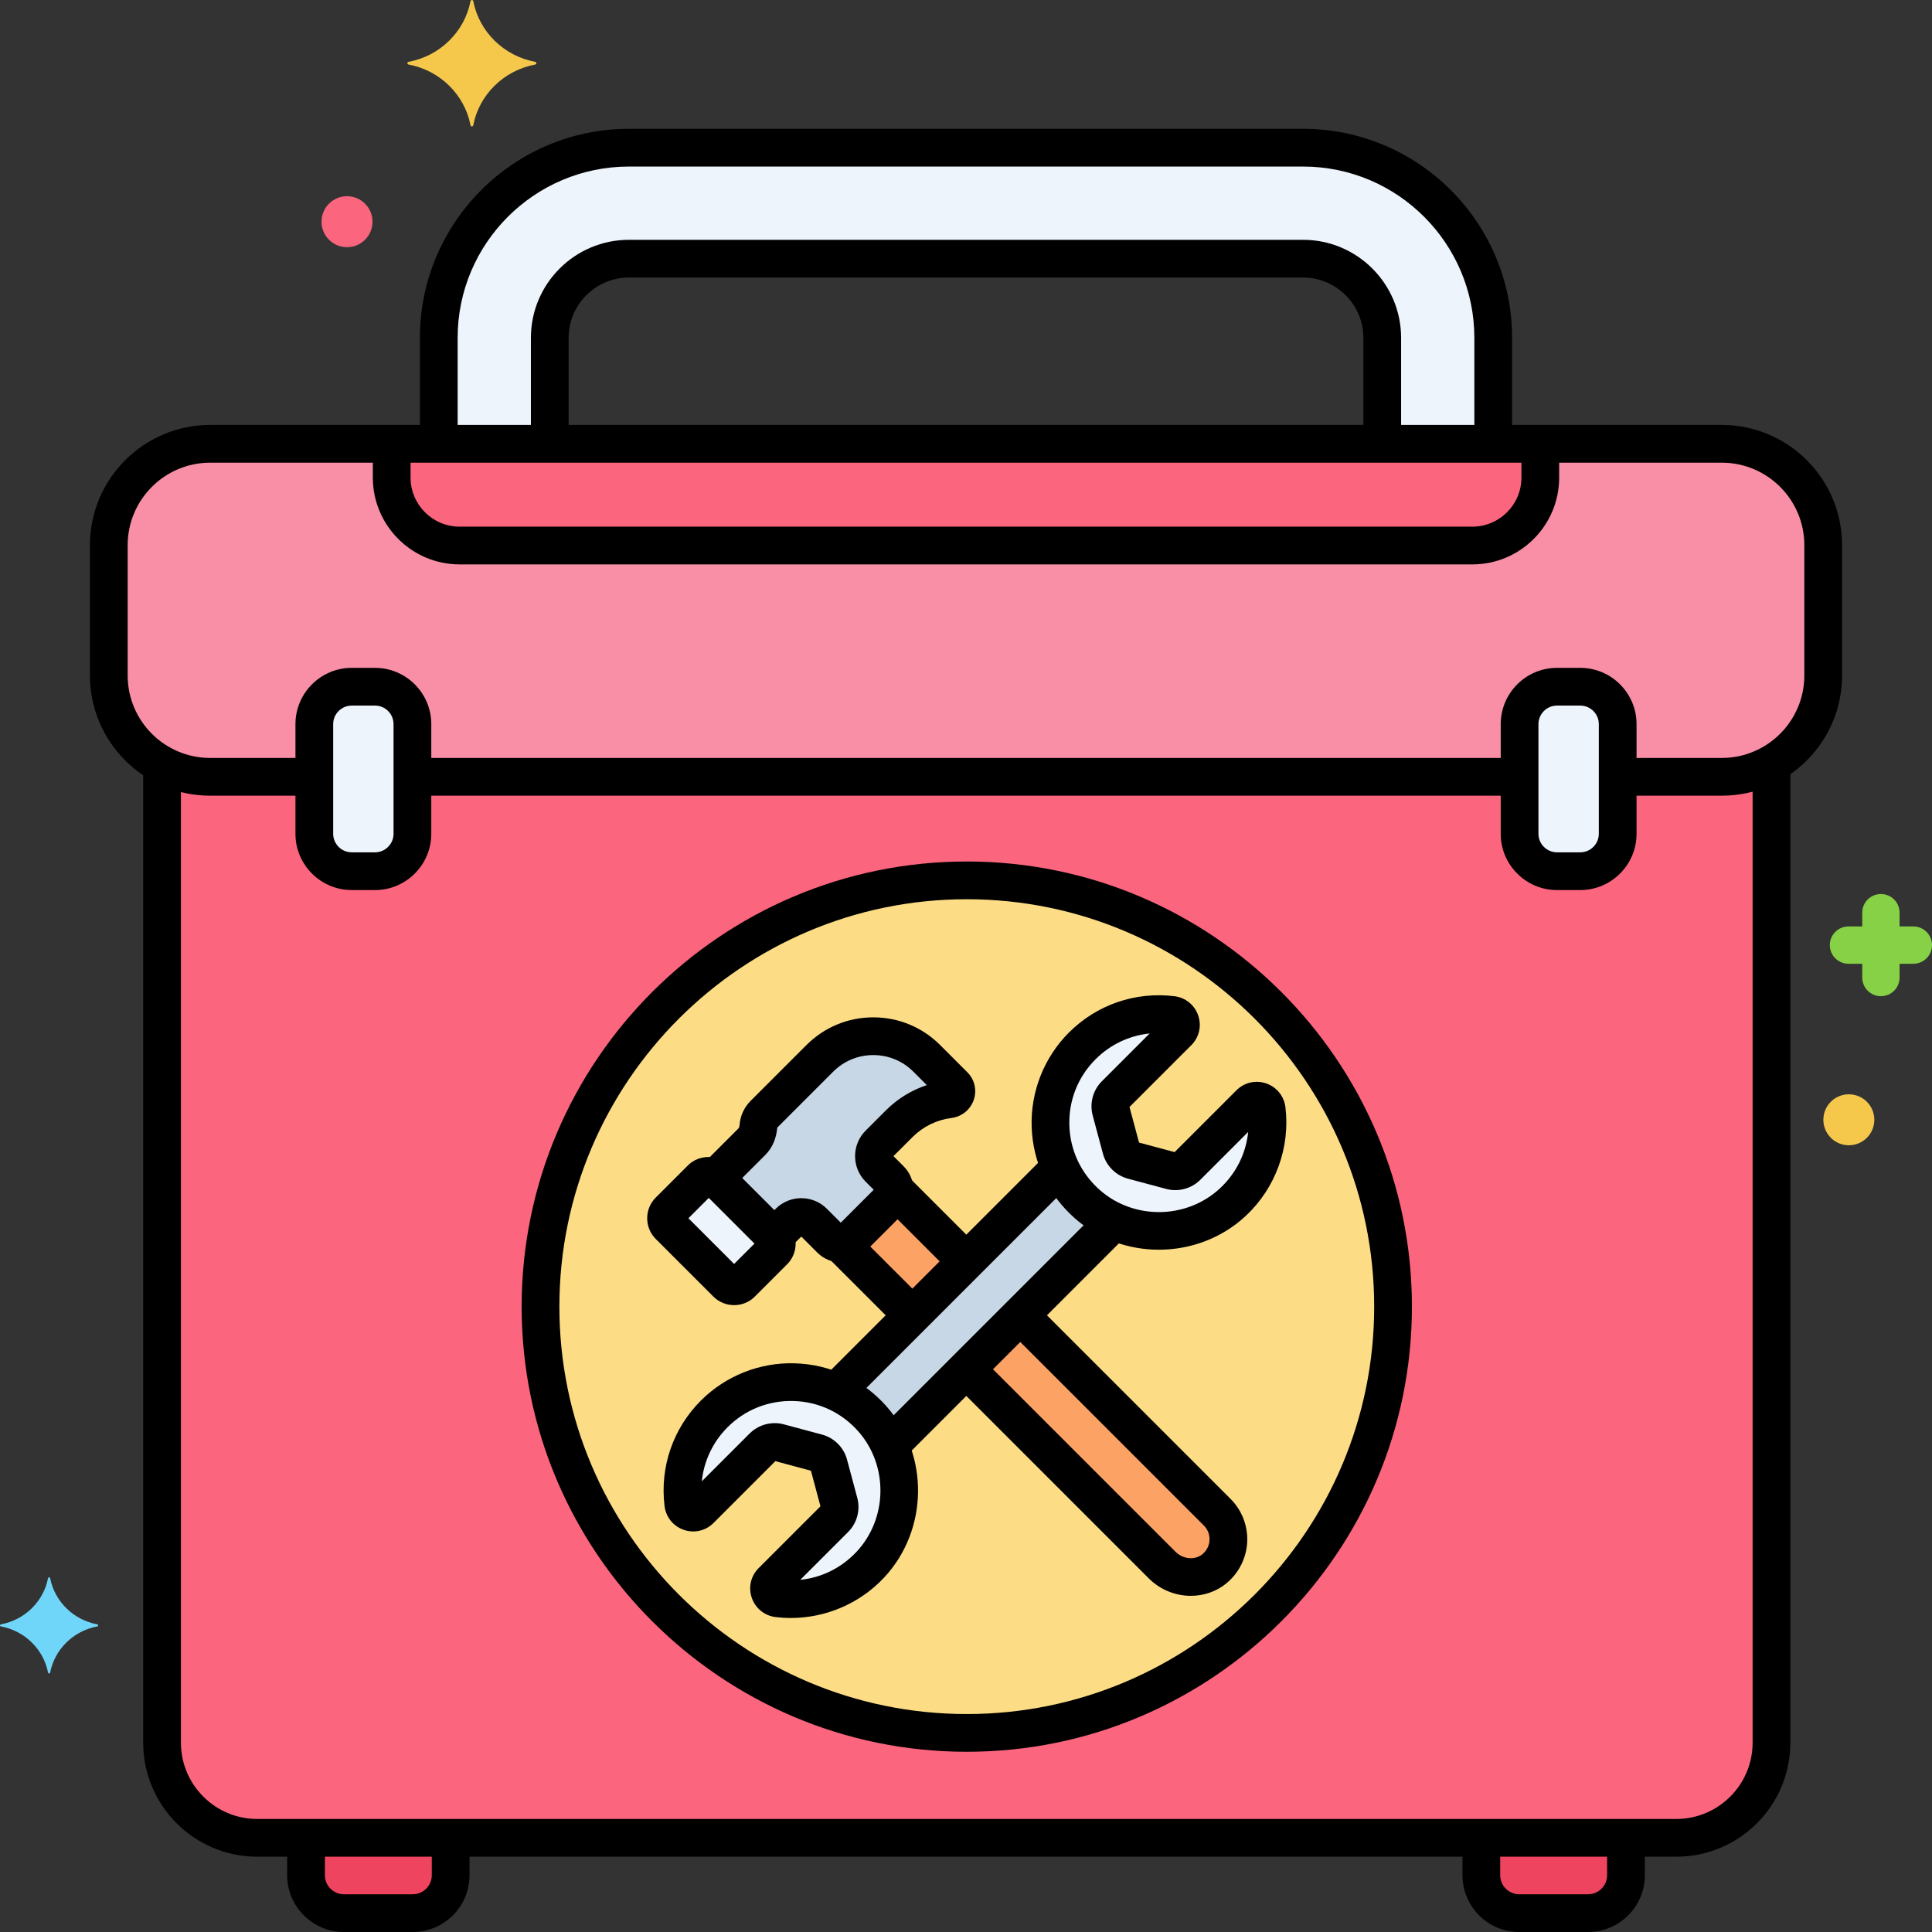 <svg enable-background="new 0 0 256 256" height="512" viewBox="0 0 256 256" width="512" xmlns="http://www.w3.org/2000/svg"><rect x="0" y="0" width="256" height="256" fill="#333333" stroke="none"/><g id="Layer_45"><g><g><g><g><path d="m72.847 58.809v-14.046c0-5.782 4.704-10.486 10.486-10.486h89.334c5.782 0 10.486 4.704 10.486 10.486v14.046h14.707v-14.046c0-13.892-11.301-25.193-25.193-25.193h-89.334c-13.892 0-25.193 11.301-25.193 25.193v14.046z" fill="#edf4fc"/></g></g></g><g><g><path d="m228.154 58.809h-200.308c-7.386 0-13.428 6.043-13.428 13.428v17.265c0 7.386 6.043 13.428 13.428 13.428h13.803v-6.978c0-2.74 2.221-4.961 4.961-4.961h3.078c2.74 0 4.96 2.221 4.96 4.961v6.978h146.706v-6.978c0-2.74 2.221-4.961 4.961-4.961h3.078c2.74 0 4.96 2.221 4.96 4.961v6.978h13.803c7.386 0 13.428-6.043 13.428-13.428v-17.265c-.001-7.385-6.044-13.428-13.43-13.428z" fill="#f98fa6"/></g></g><g><g><path d="m228.154 102.931h-13.803v7.547c0 2.74-2.221 4.96-4.96 4.96h-3.078c-2.74 0-4.961-2.221-4.961-4.96v-7.547h-146.705v7.547c0 2.74-2.221 4.96-4.96 4.96h-3.078c-2.74 0-4.961-2.221-4.961-4.96v-7.547h-13.802c-2.302 0-4.473-.588-6.372-1.62v129.604c0 6.934 5.673 12.606 12.606 12.606h188.045c6.934 0 12.606-5.673 12.606-12.606v-129.727c-1.947 1.105-4.189 1.743-6.577 1.743z" fill="#fc657e"/></g></g><g><g><path d="m196.285 243.522v4.955c0 2.774 2.249 5.023 5.024 5.023h9.117c2.774 0 5.023-2.249 5.023-5.023v-4.955z" fill="#ef4460"/></g></g><g><g><path d="m40.551 243.522v4.955c0 2.774 2.249 5.023 5.024 5.023h9.117c2.774 0 5.023-2.249 5.023-5.023v-4.955z" fill="#ef4460"/></g></g><g><g><path d="m51.904 58.809v4.48c0 4.948 4.048 8.997 8.997 8.997h134.199c4.948 0 8.997-4.048 8.997-8.997v-4.48z" fill="#fc657e"/></g></g><g><g><path d="m49.687 90.993h-3.078c-2.74 0-4.961 2.221-4.961 4.961v14.525c0 2.74 2.221 4.96 4.961 4.96h3.078c2.74 0 4.96-2.221 4.96-4.96v-14.526c0-2.739-2.221-4.96-4.96-4.96z" fill="#edf4fc"/></g></g><g><g><path d="m209.391 90.993h-3.078c-2.74 0-4.961 2.221-4.961 4.961v14.525c0 2.74 2.221 4.96 4.961 4.96h3.078c2.74 0 4.96-2.221 4.96-4.96v-14.526c.001-2.739-2.22-4.96-4.96-4.96z" fill="#edf4fc"/></g></g><g><g><circle cx="128.103" cy="173.136" fill="#fcdd86" r="56.483"/></g></g><g><g><path d="m90.538 199.253c.132 1.093 1.459 1.561 2.238.783l8.325-8.325c.55-.55 1.353-.765 2.105-.564l5.074 1.36c.752.201 1.339.789 1.541 1.541l1.36 5.074c.201.752-.014 1.554-.564 2.105l-8.325 8.325c-.779.779-.309 2.105.784 2.238 4.392.532 8.981-.959 12.26-4.474 4.996-5.357 5.121-13.805.272-19.296-5.543-6.277-15.134-6.5-20.965-.67-3.251 3.249-4.618 7.668-4.105 11.903z" fill="#edf4fc"/></g></g><g><g><path d="m155.307 134.484c1.093.132 1.561 1.459.783 2.238l-8.325 8.325c-.55.55-.765 1.353-.564 2.105l1.36 5.074c.201.752.789 1.339 1.541 1.541l5.074 1.36c.752.201 1.554-.014 2.105-.564l8.325-8.325c.779-.779 2.105-.309 2.238.784.532 4.392-.959 8.981-4.474 12.26-5.357 4.996-13.805 5.121-19.296.272-6.277-5.543-6.5-15.134-.67-20.965 3.249-3.251 7.668-4.618 11.903-4.105z" fill="#edf4fc"/></g></g><g><g><path d="m144.072 159.553c-1.586-1.401-2.783-3.061-3.596-4.853l-29.721 29.721c1.792.813 3.452 2.01 4.853 3.596.96 1.087 1.716 2.292 2.287 3.564l29.741-29.741c-1.272-.57-2.477-1.327-3.564-2.287z" fill="#c7d7e5"/></g></g><g><g><path d="m92.935 156.174-4.27 4.27c-.542.542-.542 1.421 0 1.963l7.626 7.626c.542.542 1.421.542 1.963 0l4.27-4.27c.542-.542.542-1.421 0-1.963l-7.626-7.626c-.542-.542-1.421-.542-1.963 0z" fill="#edf4fc"/></g></g><g><g><path d="m108.63 140.239-7.408 7.408c-.447.447-.69 1.016-.735 1.599-.058.756-.311 1.484-.847 2.021l-4.833 4.833c.03.025.063.046.091.074l7.626 7.626c.028.028.049.061.075.091l1.96-1.96c.893-.893 2.34-.893 3.233 0l2.292 2.292c.732.732 1.918.732 2.65 0l5.249-5.249c.732-.732.732-1.918 0-2.65l-1.513-1.513c-.893-.893-.893-2.34 0-3.233l2.693-2.693c1.792-1.792 4.115-2.913 6.585-3.224.898-.113 1.297-1.179.657-1.819l-3.605-3.605c-3.914-3.911-10.257-3.911-14.17.002z" fill="#c7d7e5"/></g></g><g><g><path d="m161.289 200.38-26.096-26.096-7.15 7.15 25.943 25.943c1.867 1.867 4.899 2.169 6.935.488 2.335-1.929 2.458-5.395.368-7.485z" fill="#fca265"/></g></g><g><g><path d="m128.043 167.134-9.514-9.514c.008.49-.172.981-.546 1.355l-5.249 5.249c-.374.374-.865.554-1.355.546l9.514 9.515z" fill="#fca265"/></g></g><g><g><path d="m58.14 60.792c-1.381 0-2.5-1.119-2.5-2.5v-13.53c0-15.27 12.423-27.693 27.693-27.693h89.334c15.271 0 27.693 12.423 27.693 27.693v13.394c0 1.381-1.119 2.5-2.5 2.5s-2.5-1.119-2.5-2.5v-13.393c0-12.513-10.181-22.693-22.693-22.693h-89.334c-12.513 0-22.693 10.18-22.693 22.693v13.53c0 1.38-1.119 2.499-2.5 2.499z"/></g></g><g><g><path d="m72.847 60.656c-1.381 0-2.5-1.119-2.5-2.5v-13.393c0-7.161 5.825-12.986 12.986-12.986h89.334c7.161 0 12.986 5.825 12.986 12.986v13.237c0 1.381-1.119 2.5-2.5 2.5s-2.5-1.119-2.5-2.5v-13.237c0-4.403-3.583-7.986-7.986-7.986h-89.334c-4.403 0-7.986 3.583-7.986 7.986v13.394c0 1.38-1.119 2.499-2.5 2.499z"/></g></g><g><g><path d="m228.154 105.431h-13.091c-1.381 0-2.5-1.119-2.5-2.5s1.119-2.5 2.5-2.5h13.091c6.026 0 10.929-4.902 10.929-10.928v-17.266c0-6.026-4.902-10.929-10.929-10.929h-200.308c-6.026 0-10.929 4.903-10.929 10.929v17.266c0 6.026 4.902 10.928 10.929 10.928h13.279c1.381 0 2.5 1.119 2.5 2.5s-1.119 2.5-2.5 2.5h-13.279c-8.783 0-15.929-7.146-15.929-15.928v-17.266c0-8.783 7.146-15.929 15.929-15.929h200.309c8.783 0 15.929 7.146 15.929 15.929v17.266c-.001 8.783-7.146 15.928-15.93 15.928z"/></g></g><g><g><path d="m200.813 105.431h-145.625c-1.381 0-2.5-1.119-2.5-2.5s1.119-2.5 2.5-2.5h145.624c1.381 0 2.5 1.119 2.5 2.5s-1.119 2.5-2.499 2.5z"/></g></g><g><g><path d="m222.125 246.022h-188.045c-8.33 0-15.106-6.777-15.106-15.106v-129.103c0-1.381 1.119-2.5 2.5-2.5s2.5 1.119 2.5 2.5v129.103c0 5.573 4.534 10.106 10.106 10.106h188.045c5.572 0 10.106-4.534 10.106-10.106v-129.228c0-1.381 1.119-2.5 2.5-2.5s2.5 1.119 2.5 2.5v129.228c0 8.329-6.776 15.106-15.106 15.106z"/></g></g><g><g><path d="m210.426 256h-9.117c-4.148 0-7.523-3.375-7.523-7.523v-4.185c0-1.381 1.119-2.5 2.5-2.5s2.5 1.119 2.5 2.5v4.185c0 1.392 1.132 2.523 2.523 2.523h9.117c1.392 0 2.523-1.132 2.523-2.523v-4.269c0-1.381 1.119-2.5 2.5-2.5s2.5 1.119 2.5 2.5v4.269c0 4.148-3.375 7.523-7.523 7.523z"/></g></g><g><g><path d="m54.691 256h-9.117c-4.148 0-7.523-3.375-7.523-7.523v-4.185c0-1.381 1.119-2.5 2.5-2.5s2.5 1.119 2.5 2.5v4.185c0 1.392 1.132 2.523 2.523 2.523h9.117c1.392 0 2.523-1.132 2.523-2.523v-4.144c0-1.381 1.119-2.5 2.5-2.5s2.5 1.119 2.5 2.5v4.144c.001 4.148-3.374 7.523-7.523 7.523z"/></g></g><g><g><path d="m70.918 8.551c-4.149.773-7.419 3.976-8.208 8.041-.04.204-.325.204-.364 0-.789-4.065-4.059-7.268-8.208-8.041-.208-.039-.208-.318 0-.357 4.149-.773 7.419-3.976 8.208-8.041.04-.204.325-.204.364 0 .789 4.065 4.059 7.268 8.208 8.041.208.039.208.318 0 .357z" fill="#f5c84c"/></g></g><g><g><path d="m12.891 215.508c-3.158.588-5.647 3.026-6.247 6.12-.03.155-.247.155-.277 0-.6-3.094-3.089-5.532-6.247-6.12-.159-.03-.159-.242 0-.272 3.158-.588 5.647-3.027 6.247-6.12.03-.155.247-.155.277 0 .6 3.094 3.089 5.532 6.247 6.12.159.03.159.243 0 .272z" fill="#70d6f9"/></g></g><g><g><circle cx="244.981" cy="148.377" fill="#f5c84c" r="3.377"/></g></g><g><g><circle cx="45.981" cy="29.377" fill="#fc657e" r="3.377"/></g></g><g><g><path d="m253.527 122.758h-1.824v-1.824c0-1.366-1.107-2.473-2.473-2.473s-2.473 1.107-2.473 2.473v1.824h-1.824c-1.366 0-2.473 1.107-2.473 2.473s1.107 2.473 2.473 2.473h1.824v1.824c0 1.366 1.107 2.473 2.473 2.473s2.473-1.107 2.473-2.473v-1.824h1.824c1.366 0 2.473-1.107 2.473-2.473s-1.107-2.473-2.473-2.473z" fill="#87d147"/></g></g><g><g><path d="m195.1 74.785h-134.2c-6.34 0-11.497-5.157-11.497-11.497v-3.831c0-1.381 1.119-2.5 2.5-2.5s2.5 1.119 2.5 2.5v3.831c0 3.582 2.915 6.497 6.497 6.497h134.2c3.582 0 6.497-2.915 6.497-6.497v-3.726c0-1.381 1.119-2.5 2.5-2.5s2.5 1.119 2.5 2.5v3.726c0 6.34-5.158 11.497-11.497 11.497z"/></g></g><g><g><path d="m49.687 117.939h-3.078c-4.113 0-7.46-3.347-7.46-7.46v-14.526c0-4.114 3.347-7.46 7.46-7.46h3.078c4.114 0 7.461 3.347 7.461 7.46v14.525c-.001 4.114-3.347 7.461-7.461 7.461zm-3.079-24.446c-1.356 0-2.46 1.104-2.46 2.46v14.525c0 1.357 1.104 2.46 2.46 2.46h3.078c1.357 0 2.461-1.104 2.461-2.46v-14.525c0-1.357-1.104-2.46-2.461-2.46z"/></g></g><g><g><path d="m209.392 117.939h-3.078c-4.114 0-7.461-3.347-7.461-7.46v-14.526c0-4.114 3.347-7.46 7.461-7.46h3.078c4.113 0 7.46 3.347 7.46 7.46v14.525c0 4.114-3.347 7.461-7.46 7.461zm-3.079-24.446c-1.357 0-2.461 1.104-2.461 2.46v14.525c0 1.357 1.104 2.46 2.461 2.46h3.078c1.356 0 2.46-1.104 2.46-2.46v-14.525c0-1.357-1.104-2.46-2.46-2.46z"/></g></g><g><g><path d="m128.103 232.119c-32.523 0-58.982-26.459-58.982-58.983s26.459-58.983 58.982-58.983 58.983 26.459 58.983 58.983-26.46 58.983-58.983 58.983zm0-112.966c-29.766 0-53.982 24.217-53.982 53.983s24.217 53.983 53.982 53.983c29.767 0 53.983-24.217 53.983-53.983s-24.217-53.983-53.983-53.983z"/></g></g><g><g><path d="m104.788 214.392c-.67 0-1.341-.04-2.014-.121-1.467-.178-2.678-1.155-3.159-2.55-.479-1.389-.132-2.898.908-3.938l8.193-8.193-1.264-4.716-4.715-1.264-8.194 8.194c-1.039 1.04-2.55 1.389-3.938.908-1.395-.481-2.372-1.691-2.55-3.157v-.001c-.629-5.189 1.128-10.282 4.818-13.973 3.28-3.281 7.812-5.085 12.463-4.936 4.704.146 9.017 2.177 12.144 5.718 5.676 6.427 5.536 16.379-.317 22.656-3.207 3.439-7.723 5.373-12.375 5.373zm-2.14-25.819c.401 0 .807.052 1.204.158l5.074 1.36c1.61.432 2.878 1.7 3.309 3.309l1.359 5.073c.433 1.608-.031 3.341-1.212 4.52l-6.342 6.342c2.832-.285 5.462-1.579 7.467-3.728 4.118-4.416 4.218-11.417.226-15.937-2.204-2.496-5.24-3.927-8.551-4.03-3.311-.095-6.43 1.131-8.772 3.474-1.958 1.958-3.143 4.479-3.417 7.167l6.341-6.34c.886-.885 2.087-1.368 3.314-1.368z"/></g></g><g><g><path d="m153.56 165.594c-3.996 0-7.992-1.385-11.143-4.167-3.541-3.127-5.571-7.439-5.718-12.144-.145-4.64 1.654-9.182 4.936-12.463 3.691-3.691 8.784-5.447 13.974-4.819 1.466.178 2.676 1.154 3.157 2.549.479 1.39.132 2.899-.908 3.938l-8.193 8.194 1.264 4.716 4.716 1.263 8.194-8.194c1.039-1.04 2.548-1.387 3.938-.908 1.396.482 2.372 1.693 2.55 3.161.646 5.339-1.316 10.719-5.252 14.388-3.202 2.987-7.358 4.486-11.515 4.486zm-1.223-28.655c-2.688.274-5.208 1.458-7.167 3.417-2.343 2.343-3.576 5.458-3.474 8.771.104 3.311 1.534 6.347 4.03 8.551 4.521 3.992 11.521 3.893 15.937-.226 2.149-2.004 3.443-4.634 3.728-7.467l-6.343 6.343c-1.179 1.179-2.911 1.644-4.52 1.211l-5.073-1.359c-1.609-.432-2.876-1.699-3.309-3.307l-1.36-5.076c-.431-1.61.034-3.342 1.212-4.52zm2.67.027h.01z"/></g></g><g><g><path d="m118.363 193.613c-.64 0-1.279-.244-1.768-.732-.977-.976-.977-2.559 0-3.535l28.75-28.75c.977-.977 2.559-.977 3.535 0 .977.976.977 2.559 0 3.535l-28.75 28.75c-.487.488-1.127.732-1.767.732z"/></g></g><g><g><path d="m111.317 186.359c-.64 0-1.279-.244-1.768-.732-.977-.976-.977-2.559 0-3.535l28.5-28.5c.977-.977 2.559-.977 3.535 0 .977.976.977 2.559 0 3.535l-28.5 28.5c-.487.488-1.127.732-1.767.732z"/></g></g><g><g><path d="m97.271 172.938c-.995 0-1.991-.379-2.748-1.137l-7.626-7.626c-.735-.734-1.14-1.711-1.14-2.75s.405-2.016 1.141-2.75l4.268-4.268h.001c1.468-1.469 4.028-1.469 5.498-.001l7.627 7.627c1.516 1.515 1.516 3.981.001 5.498l-4.271 4.271c-.758.758-1.754 1.136-2.751 1.136zm-6.052-11.512 6.054 6.055 2.698-2.698-6.054-6.055zm-.784.784-.002.001c.001 0 .001 0 .002-.001zm2.5-6.036h.01z"/></g></g><g><g><path d="m111.408 167.271c-1.119 0-2.239-.426-3.092-1.279l-2.141-2.141-1.477 1.476c-.975.977-2.559.976-3.535 0-.977-.976-.977-2.559 0-3.536l1.627-1.627c1.868-1.866 4.904-1.866 6.769 0l1.85 1.849 4.362-4.363-1.07-1.071c-1.865-1.865-1.865-4.901.001-6.767l2.692-2.693c1.519-1.519 3.384-2.662 5.411-3.338l-1.774-1.774c-1.42-1.421-3.309-2.203-5.316-2.203-2.009 0-3.896.782-5.317 2.202l-7.408 7.408c-.12 1.459-.664 2.702-1.582 3.62l-4.445 4.445c-.977.977-2.559.977-3.535 0-.977-.976-.977-2.559 0-3.535l4.445-4.445c.026-.027.101-.159.123-.446.092-1.197.609-2.325 1.458-3.173l7.409-7.409c2.364-2.364 5.509-3.667 8.853-3.667s6.487 1.302 8.852 3.667l3.605 3.604c.97.971 1.296 2.375.853 3.667-.449 1.308-1.585 2.228-2.966 2.401-1.931.243-3.752 1.135-5.129 2.511l-2.541 2.542 1.362 1.363c1.704 1.704 1.704 4.478 0 6.184l-5.25 5.25c-.854.852-1.974 1.278-3.094 1.278z"/></g></g><g><g><path d="m157.8 211.455c-2.017 0-4.053-.781-5.582-2.311l-25.447-25.447c-.977-.976-.977-2.559 0-3.535.977-.977 2.559-.977 3.535 0l25.447 25.447c1.007 1.006 2.578 1.153 3.576.328.569-.471.902-1.131.938-1.859.034-.729-.23-1.414-.745-1.93l-25.644-25.643c-.977-.976-.977-2.559 0-3.535.977-.977 2.559-.977 3.535 0l25.644 25.643c1.502 1.502 2.305 3.58 2.204 5.703-.101 2.121-1.103 4.117-2.747 5.477-1.351 1.114-3.026 1.662-4.714 1.662z"/></g></g><g><g><path d="m127.663 169.255c-.64 0-1.279-.244-1.768-.732l-8.86-8.86c-.977-.976-.977-2.559 0-3.535.977-.977 2.559-.977 3.535 0l8.86 8.86c.977.976.977 2.559 0 3.535-.488.488-1.127.732-1.767.732z"/></g></g><g><g><path d="m120.285 176.176c-.64 0-1.279-.244-1.768-.732l-8.717-8.716c-.977-.976-.977-2.559 0-3.535.977-.977 2.559-.977 3.535 0l8.717 8.716c.977.976.977 2.559 0 3.535-.488.488-1.127.732-1.767.732z"/></g></g></g></g></svg>